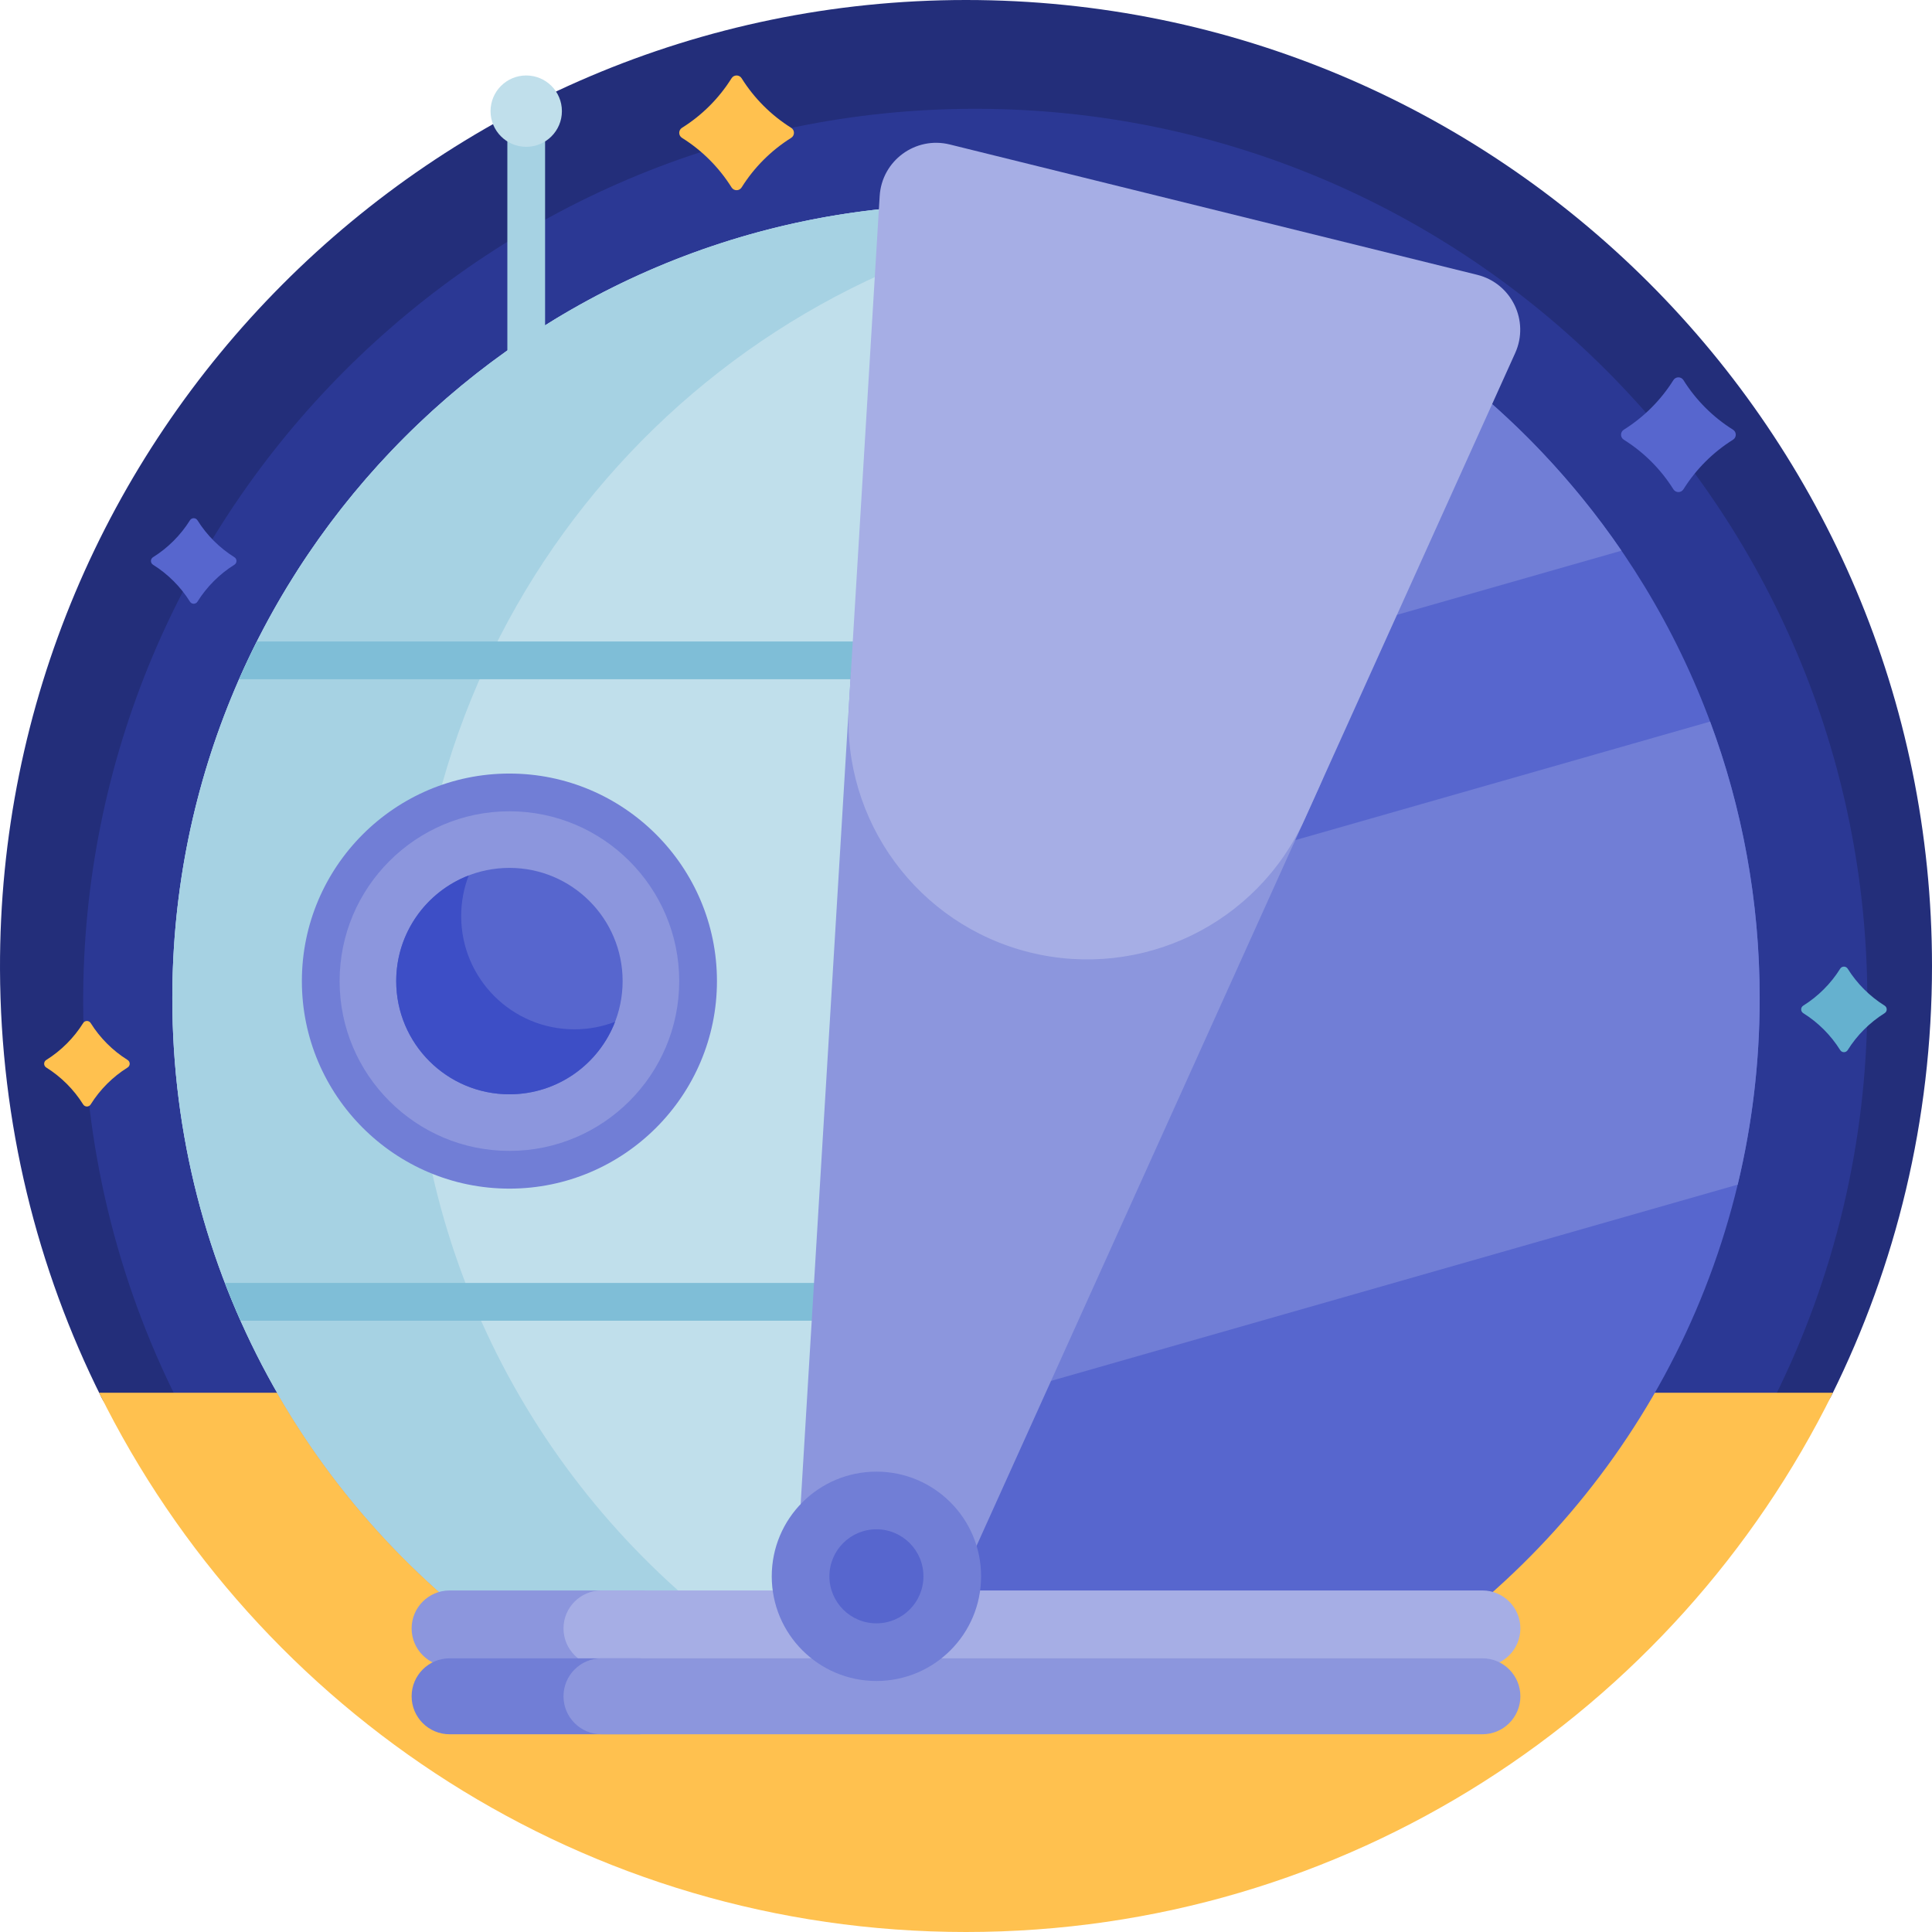 <svg id="Capa_1" enable-background="new 0 0 512 512" height="512" viewBox="0 0 512 512" width="512" xmlns="http://www.w3.org/2000/svg"><g><path d="m26.901 370.36c-17.091-34.171-26.761-72.699-26.899-113.472-.48-141.384 114.614-256.888 255.999-256.888s255.999 114.616 255.999 256c0 40.813-9.551 79.395-26.539 113.633-2.184 4.401-6.707 7.154-11.62 7.154h-436.476c-4.42 0-8.487-2.474-10.464-6.427z" fill="#232e7a"/><path d="m46.883 370.851c-15.783-31.556-24.713-67.136-24.841-104.789-.443-130.566 105.845-237.233 236.412-237.232s236.411 105.846 236.411 236.412c0 37.69-8.82 73.32-24.508 104.939-2.016 4.064-6.194 6.607-10.73 6.607h-403.08c-4.082-.001-7.838-2.286-9.664-5.937z" fill="#2b3894"/><path d="m33.821 282.896c-3.962 2.482-7.31 5.83-9.792 9.792-.459.733-1.527.733-1.987 0-2.482-3.962-5.83-7.31-9.792-9.792-.733-.459-.733-1.527 0-1.987 3.962-2.482 7.31-5.83 9.792-9.792.459-.733 1.527-.733 1.987 0 2.482 3.962 5.83 7.31 9.792 9.792.733.459.733 1.527 0 1.987zm175.848-246.361c-5.314 3.329-9.804 7.819-13.133 13.133-.616.983-2.049.983-2.665 0-3.329-5.314-7.819-9.804-13.133-13.133-.983-.616-.983-2.049 0-2.665 5.314-3.329 9.804-7.819 13.133-13.133.616-.983 2.049-.983 2.665 0 3.329 5.314 7.819 9.804 13.133 13.133.983.617.983 2.049 0 2.665z" fill="#ffc14f"/><path d="m62.121 149.658c-3.962 2.482-7.31 5.83-9.792 9.792-.459.733-1.527.733-1.987 0-2.482-3.962-5.83-7.31-9.792-9.792-.733-.459-.733-1.527 0-1.987 3.962-2.482 7.31-5.83 9.792-9.792.459-.733 1.527-.733 1.987 0 2.482 3.962 5.83 7.31 9.792 9.792.734.459.734 1.527 0 1.987zm397.141-33.123c-5.314 3.329-9.804 7.819-13.133 13.133-.616.983-2.049.983-2.665 0-3.329-5.314-7.819-9.804-13.133-13.133-.983-.616-.983-2.049 0-2.665 5.314-3.329 9.804-7.819 13.133-13.133.616-.983 2.049-.983 2.665 0 3.329 5.314 7.819 9.804 13.133 13.133.984.617.984 2.049 0 2.665z" fill="#5766ce"/><path d="m485.732 369.086c-41.757 84.668-128.943 142.914-229.732 142.914s-187.975-58.246-229.732-142.914z" fill="#ffc14f"/><path d="m499.45 268.494c-3.962 2.482-7.31 5.83-9.792 9.792-.459.733-1.528.733-1.987 0-2.482-3.962-5.83-7.31-9.792-9.792-.733-.459-.733-1.527 0-1.987 3.962-2.482 7.31-5.831 9.792-9.792.459-.733 1.527-.733 1.987 0 2.482 3.962 5.83 7.31 9.792 9.792.733.459.733 1.527 0 1.987z" fill="#65b1cf"/><path d="m466.334 264.562c0 72.421-36.602 136.294-92.316 174.128h-236.036c-55.714-37.835-92.316-101.707-92.316-174.128 0-116.164 94.17-210.334 210.334-210.334s210.334 94.17 210.334 210.334z" fill="#5766ce"/><path d="m429.713 145.934-336.795 96.259-16.488-57.69 306.569-87.62c18.082 13.717 33.878 30.291 46.714 49.051zm23.482 45.291-346.536 99.043 32.977 115.38 320.87-91.708c3.81-15.837 5.829-32.372 5.829-49.378-.001-25.794-4.644-50.503-13.14-73.337z" fill="#717ed6"/><path d="m240 438.69h-102.018c-55.714-37.835-92.316-101.707-92.316-174.128 0-116.164 94.17-210.334 210.334-210.334 30.004 0 58.541 6.283 84.367 17.604-30.367 108.168-80.367 298.168-100.367 366.858z" fill="#c0dfeb"/><path d="m201.733 438.69h-63.751c-55.714-37.835-92.316-101.707-92.316-174.128 0-70.882 35.062-133.574 88.788-171.68v-65.934c0-1.652 2.015-2.99 4.5-2.99h1c2.485 0 4.5 1.339 4.5 2.99v59.262c32.335-20.265 70.572-31.982 111.546-31.982 10.836 0 21.481.82 31.876 2.4-101.038 15.36-178.458 102.606-178.458 207.934 0 72.421 36.601 136.294 92.315 174.128z" fill="#a6d2e3"/><path d="m148.91 29.455c0 5.222-4.233 9.455-9.455 9.455s-9.455-4.233-9.455-9.455 4.233-9.455 9.455-9.455 9.455 4.233 9.455 9.455z" fill="#c0dfeb"/><path d="m185 260c0 27.614-22.386 50-50 50s-50-22.386-50-50 22.386-50 50-50 50 22.386 50 50z" fill="#8c96dd"/><path d="m135 205c-30.327 0-55 24.673-55 55s24.673 55 55 55 55-24.673 55-55-24.673-55-55-55zm0 100c-24.813 0-45-20.187-45-45s20.187-45 45-45 45 20.187 45 45-20.187 45-45 45z" fill="#717ed6"/><path d="m165 260c0 16.569-13.431 30-30 30s-30-13.431-30-30 13.431-30 30-30 30 13.431 30 30z" fill="#5766ce"/><path d="m163.003 270.785c-4.332 11.239-15.236 19.215-28.003 19.215-16.569 0-30-13.432-30-30 0-12.767 7.975-23.671 19.216-28.003-1.29 3.347-1.997 6.983-1.997 10.785 0 16.569 13.431 30 30 30 3.801 0 7.437-.708 10.784-1.997z" fill="#3d4ec6"/><path d="m59.599 340h190.076v10h-185.931c-1.464-3.29-2.847-6.624-4.145-10zm8.472-170c-1.656 3.285-3.229 6.619-4.715 10h226.32v-10z" fill="#7fbed7"/><path d="m261.035 151.098 64.353 11.251c21.176 3.702 33.178 26.379 24.331 45.972l-100.009 221.464-38.832-9.596 14.557-240.963c1.094-18.121 17.717-31.255 35.6-28.128z" fill="#8c96dd"/><path d="m224.956 187.153 8.168-135.209c.565-9.354 9.474-15.906 18.571-13.658l139.774 34.539c9.097 2.248 13.929 12.195 10.072 20.735l-55.748 123.452c-12.566 27.828-43.211 42.713-72.853 35.389-29.641-7.325-49.825-34.771-47.984-65.248z" fill="#a6aee5"/><path d="m179.524 431.551c0 5.558-4.505 10.063-10.063 10.063h-50.313c-5.557 0-10.063-4.505-10.063-10.063 0-5.557 4.505-10.062 10.063-10.062h50.313c5.558-.001 10.063 4.504 10.063 10.062z" fill="#8c96dd"/><path d="m402.915 431.551c0 5.558-4.505 10.063-10.063 10.063h-233.454c-5.557 0-10.063-4.505-10.063-10.063 0-5.557 4.505-10.062 10.063-10.062h233.454c5.558-.001 10.063 4.504 10.063 10.062z" fill="#a6aee5"/><path d="m179.524 449.535c0 5.557-4.505 10.063-10.063 10.063h-50.313c-5.557 0-10.063-4.505-10.063-10.063s4.505-10.063 10.063-10.063h50.313c5.558.001 10.063 4.506 10.063 10.063z" fill="#717ed6"/><path d="m402.915 449.535c0 5.557-4.505 10.063-10.063 10.063h-233.454c-5.557 0-10.063-4.505-10.063-10.063s4.505-10.063 10.063-10.063h233.454c5.558.001 10.063 4.506 10.063 10.063z" fill="#8c96dd"/><path d="m260 417.739c0 15.32-12.419 27.739-27.739 27.739s-27.739-12.419-27.739-27.739 12.419-27.739 27.739-27.739 27.739 12.419 27.739 27.739z" fill="#717ed6"/><path d="m244.722 417.739c0 6.882-5.579 12.461-12.461 12.461s-12.461-5.579-12.461-12.461 5.579-12.461 12.461-12.461 12.461 5.579 12.461 12.461z" fill="#5766ce"/></g></svg>